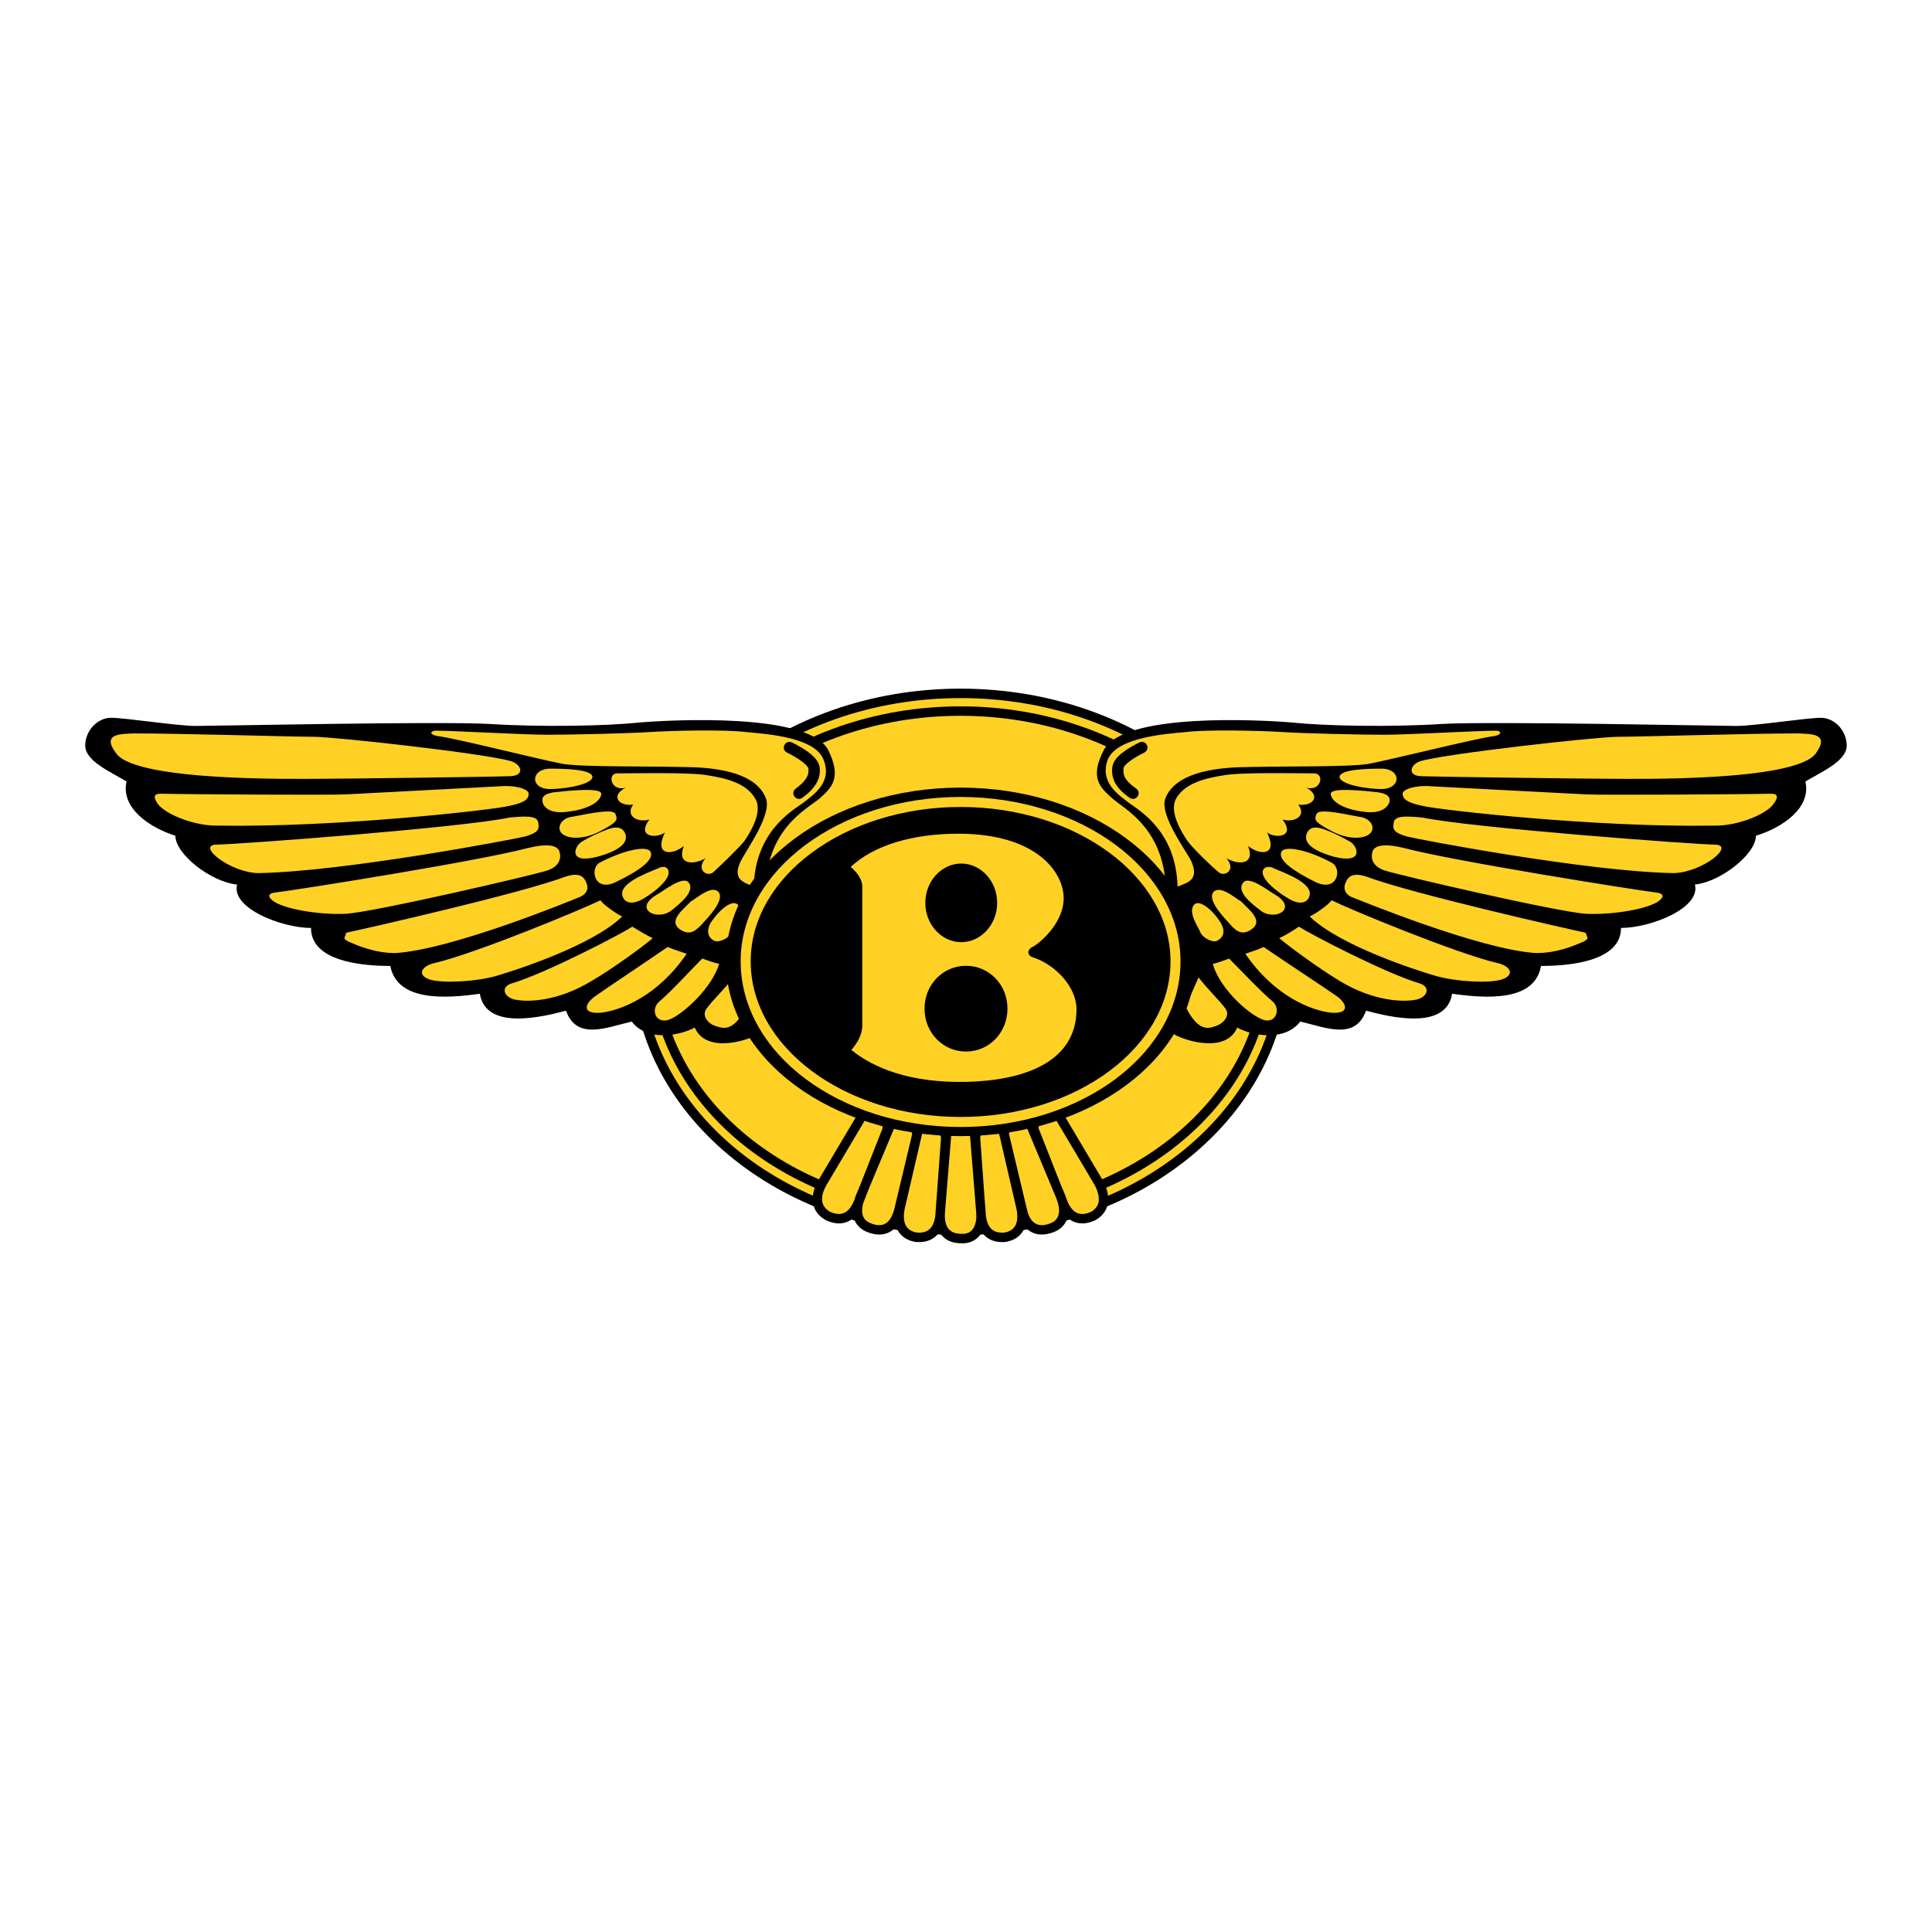 <svg width="36" height="36" viewBox="0 0 36 36" fill="none" xmlns="http://www.w3.org/2000/svg">
<path d="M22.216 21.525C21.112 22.445 19.586 23.014 17.898 23.014C16.211 23.014 14.685 22.445 13.581 21.525C12.47 20.601 11.784 19.322 11.784 17.91C11.784 16.505 12.47 15.233 13.581 14.313C14.685 13.398 16.211 12.832 17.898 12.832C19.586 12.832 21.112 13.398 22.216 14.313C23.327 15.233 24.013 16.505 24.013 17.91C24.013 19.322 23.327 20.601 22.216 21.525Z" fill="black"/>
<path d="M17.899 22.839C19.544 22.839 21.03 22.285 22.104 21.391C23.176 20.499 23.838 19.268 23.838 17.911C23.838 16.56 23.176 15.335 22.105 14.448C21.03 13.558 19.545 13.008 17.899 13.008C16.253 13.008 14.767 13.558 13.693 14.448C12.621 15.335 11.96 16.56 11.96 17.911C11.96 19.268 12.622 20.499 13.694 21.391C14.768 22.285 16.254 22.839 17.899 22.839Z" fill="#FFD124"/>
<path d="M17.899 22.511C19.452 22.511 20.861 21.994 21.881 21.157C22.894 20.326 23.522 19.178 23.522 17.912C23.522 16.657 22.893 15.515 21.878 14.686C20.858 13.854 19.451 13.338 17.899 13.338C16.342 13.338 14.936 13.853 13.918 14.684C12.903 15.512 12.276 16.655 12.276 17.912C12.276 19.18 12.902 20.328 13.915 21.16C14.933 21.995 16.341 22.511 17.899 22.511ZM21.992 21.292C20.942 22.154 19.494 22.687 17.899 22.687C16.299 22.687 14.852 22.155 13.804 21.295C12.751 20.431 12.101 19.235 12.101 17.912C12.101 16.601 12.753 15.409 13.808 14.548C14.856 13.693 16.301 13.162 17.899 13.162C19.492 13.162 20.939 13.694 21.988 14.55C23.043 15.412 23.697 16.602 23.697 17.912C23.697 19.233 23.045 20.428 21.992 21.292Z" fill="black"/>
<path d="M15.395 22.739C15.27 22.673 15.177 22.569 15.15 22.424C15.128 22.307 15.153 22.165 15.245 22L15.246 21.998L15.965 20.787C16.002 20.718 16.075 20.68 16.155 20.664C16.246 20.647 16.353 20.66 16.41 20.689C16.464 20.716 16.536 20.785 16.58 20.864C16.604 20.847 16.631 20.834 16.659 20.824C16.748 20.792 16.858 20.791 16.916 20.81H16.916C16.97 20.828 17.051 20.887 17.105 20.959C17.114 20.953 17.123 20.947 17.132 20.941C17.208 20.897 17.293 20.873 17.381 20.869L17.395 20.87C17.454 20.88 17.554 20.931 17.622 21.003L17.626 21.008C17.636 20.998 17.646 20.989 17.657 20.98V20.98C17.733 20.918 17.84 20.881 17.899 20.881C17.958 20.881 18.065 20.918 18.142 20.98V20.98C18.153 20.989 18.162 20.998 18.172 21.008L18.176 21.003C18.244 20.931 18.345 20.88 18.403 20.87V20.87V20.87V20.87C18.404 20.87 18.418 20.869 18.417 20.869C18.473 20.869 18.578 20.89 18.659 20.94C18.671 20.947 18.68 20.954 18.691 20.962C18.745 20.888 18.828 20.828 18.882 20.81H18.882C18.941 20.791 19.05 20.792 19.139 20.824C19.167 20.834 19.195 20.848 19.219 20.864C19.262 20.785 19.335 20.715 19.389 20.689H19.389C19.442 20.66 19.549 20.647 19.641 20.665C19.721 20.68 19.796 20.718 19.833 20.787L20.552 21.998L20.554 22.002C20.641 22.169 20.664 22.311 20.643 22.428C20.616 22.57 20.528 22.673 20.404 22.739L20.398 22.742C20.255 22.806 20.113 22.818 19.986 22.755C19.952 22.738 19.919 22.717 19.891 22.691C19.886 22.707 19.881 22.723 19.874 22.738C19.829 22.843 19.744 22.917 19.634 22.959V22.959C19.621 22.964 19.608 22.968 19.595 22.972V22.973C19.573 22.98 19.552 22.985 19.53 22.99C19.416 23.016 19.305 23.006 19.209 22.952C19.167 22.928 19.13 22.898 19.099 22.862C19.093 22.88 19.085 22.898 19.076 22.915C19.009 23.044 18.889 23.115 18.748 23.14L18.742 23.141C18.59 23.157 18.453 23.124 18.35 23.025C18.33 23.005 18.312 22.984 18.297 22.962C18.264 23.021 18.217 23.07 18.16 23.106C18.103 23.142 18.038 23.163 17.971 23.166C17.95 23.168 17.928 23.168 17.907 23.166C17.891 23.166 17.877 23.166 17.864 23.165H17.864C17.74 23.156 17.632 23.113 17.553 23.025C17.534 23.005 17.517 22.983 17.503 22.959C17.487 22.982 17.469 23.005 17.448 23.025C17.346 23.124 17.209 23.157 17.056 23.141L17.05 23.14C16.909 23.115 16.789 23.044 16.722 22.915C16.712 22.896 16.704 22.877 16.697 22.857C16.665 22.895 16.627 22.928 16.584 22.953C16.483 23.01 16.368 23.017 16.248 22.986C16.234 22.982 16.22 22.978 16.206 22.974C16.206 22.973 16.206 22.973 16.206 22.973H16.206C16.192 22.969 16.178 22.965 16.164 22.959C16.055 22.917 15.97 22.844 15.924 22.738C15.918 22.723 15.912 22.708 15.907 22.692C15.877 22.718 15.845 22.74 15.812 22.756C15.685 22.818 15.543 22.806 15.4 22.742C15.398 22.741 15.396 22.74 15.395 22.739Z" fill="black"/>
<path d="M15.92 22.358L15.92 22.356C15.928 22.329 15.937 22.303 15.947 22.277L15.948 22.274L16.031 22.076L16.44 21.038L16.442 21.034C16.451 21.013 16.444 20.983 16.429 20.954C16.404 20.903 16.361 20.86 16.331 20.845C16.303 20.831 16.243 20.825 16.188 20.836C16.156 20.842 16.128 20.853 16.12 20.869L16.117 20.874L15.398 22.085C15.328 22.211 15.307 22.313 15.322 22.392C15.337 22.476 15.394 22.539 15.471 22.582C15.568 22.625 15.659 22.635 15.736 22.597C15.806 22.563 15.869 22.487 15.92 22.358ZM16.194 22.14L16.086 22.415C16.086 22.416 16.085 22.417 16.085 22.418C16.056 22.524 16.058 22.607 16.085 22.669C16.11 22.728 16.161 22.77 16.226 22.795L16.227 22.796C16.235 22.799 16.246 22.802 16.256 22.805L16.259 22.807C16.27 22.81 16.281 22.814 16.292 22.817C16.369 22.836 16.44 22.833 16.498 22.8C16.558 22.766 16.61 22.696 16.648 22.583C16.654 22.564 16.66 22.546 16.665 22.528H16.664L16.993 21.151L16.995 21.144C17.001 21.126 16.99 21.099 16.972 21.073C16.939 21.025 16.891 20.986 16.861 20.977C16.833 20.967 16.772 20.97 16.718 20.989C16.688 21 16.662 21.015 16.656 21.034L16.654 21.041L16.194 22.14ZM19.767 22.077L19.85 22.274L19.851 22.277C19.861 22.304 19.87 22.331 19.879 22.358C19.929 22.487 19.992 22.564 20.062 22.598C20.139 22.635 20.23 22.625 20.326 22.582C20.402 22.541 20.456 22.479 20.471 22.397C20.485 22.317 20.466 22.213 20.399 22.084L19.681 20.875L19.678 20.869C19.67 20.854 19.641 20.843 19.608 20.837C19.551 20.826 19.494 20.829 19.473 20.842C19.473 20.842 19.467 20.845 19.467 20.845C19.437 20.86 19.395 20.904 19.369 20.954C19.354 20.984 19.347 21.014 19.356 21.034L19.358 21.038L19.767 22.077ZM18.349 22.37L18.366 22.579V22.58C18.367 22.598 18.368 22.614 18.368 22.631C18.381 22.76 18.419 22.847 18.472 22.899C18.532 22.957 18.619 22.976 18.718 22.967C18.808 22.951 18.881 22.909 18.921 22.834C18.958 22.762 18.969 22.658 18.938 22.515L18.623 21.153L18.622 21.15C18.617 21.126 18.596 21.106 18.569 21.089C18.525 21.063 18.475 21.048 18.425 21.044C18.394 21.052 18.343 21.082 18.304 21.123C18.279 21.149 18.262 21.177 18.265 21.2L18.265 21.203L18.349 22.37ZM17.43 22.631C17.431 22.613 17.431 22.596 17.433 22.58V22.579L17.449 22.371L17.534 21.203L17.534 21.2C17.537 21.177 17.519 21.149 17.495 21.123C17.456 21.082 17.405 21.052 17.374 21.044C17.321 21.048 17.269 21.064 17.223 21.09V21.091C17.198 21.106 17.179 21.123 17.177 21.142L17.176 21.153L16.86 22.515C16.83 22.658 16.84 22.762 16.878 22.834C16.917 22.909 16.991 22.951 17.08 22.967C17.18 22.976 17.266 22.957 17.326 22.899C17.38 22.846 17.418 22.759 17.43 22.631ZM16.206 22.973C16.206 22.973 16.206 22.973 16.206 22.973L16.206 22.973ZM16.206 22.973C16.206 22.973 16.206 22.973 16.206 22.973V22.973ZM19.195 21.102L19.195 21.102L19.195 21.102ZM19.195 21.102V21.102V21.102ZM19.688 22.34L19.145 21.04L19.142 21.034C19.136 21.015 19.111 21 19.081 20.989C19.027 20.97 18.966 20.967 18.938 20.976H18.937C18.908 20.986 18.859 21.025 18.826 21.073C18.809 21.099 18.797 21.125 18.803 21.144L18.806 21.151L19.134 22.528V22.53C19.14 22.554 19.146 22.579 19.154 22.603C19.188 22.704 19.237 22.767 19.295 22.799C19.351 22.831 19.419 22.836 19.492 22.82C19.506 22.817 19.522 22.812 19.54 22.806L19.543 22.805L19.688 22.34ZM19.543 22.805C19.552 22.802 19.562 22.799 19.572 22.795L19.572 22.795C19.638 22.77 19.688 22.728 19.713 22.669C19.741 22.604 19.743 22.517 19.71 22.405C19.703 22.384 19.696 22.362 19.688 22.341L19.688 22.34C19.688 22.341 19.688 22.341 19.688 22.341L19.543 22.805ZM18.192 22.693C18.193 22.663 18.193 22.629 18.19 22.593L18.077 21.19V21.184C18.077 21.161 18.057 21.137 18.032 21.116H18.031C17.985 21.079 17.928 21.057 17.899 21.057C17.871 21.057 17.813 21.079 17.767 21.116H17.767C17.741 21.137 17.722 21.161 17.722 21.184V21.19L17.608 22.593C17.607 22.612 17.606 22.632 17.606 22.651C17.606 22.771 17.634 22.854 17.683 22.907C17.729 22.958 17.797 22.984 17.877 22.989C17.89 22.99 17.902 22.991 17.912 22.991H17.917L18.192 22.693ZM17.917 22.991C17.93 22.992 17.944 22.992 17.958 22.991C18.019 22.987 18.074 22.963 18.113 22.918C18.157 22.87 18.185 22.796 18.192 22.693V22.693V22.693L17.917 22.991ZM16.604 21.102V21.102L16.603 21.102L16.604 21.102Z" fill="#FFD124"/>
<path fill-rule="evenodd" clip-rule="evenodd" d="M14.121 19.275C13.869 19.414 13.149 19.616 12.946 19.148C12.656 19.3 12.062 19.414 11.771 19.035C11.291 19.148 10.748 19.389 10.546 18.833C10.116 18.946 9.055 19.212 8.941 18.517C8.31 18.606 7.4 18.669 7.273 17.999C6.73 17.999 5.795 17.911 5.795 17.291C5.252 17.291 4.304 16.925 4.418 16.483C3.925 16.432 3.268 15.915 3.268 15.573C2.788 15.422 2.245 15.055 2.358 14.562C2.068 14.386 1.588 14.183 1.588 13.893C1.588 13.615 1.815 13.375 2.068 13.375C2.333 13.375 3.306 13.527 3.647 13.527C3.988 13.527 8.133 13.438 9.105 13.489C10.078 13.552 11.316 13.527 11.91 13.463C12.517 13.413 15.081 13.274 15.435 13.981C15.688 14.499 15.498 14.676 15.271 14.879C15.031 15.081 14.26 15.447 14.26 16.66C14.26 17.86 14.412 18.492 14.121 19.275Z" fill="black"/>
<path fill-rule="evenodd" clip-rule="evenodd" d="M2.498 13.666C3.382 13.666 5.442 13.729 5.846 13.729C6.25 13.729 9.08 14.045 9.523 14.184C9.725 14.247 9.775 14.449 9.523 14.462C9.283 14.475 6.364 14.512 5.935 14.512C5.505 14.512 2.561 14.563 2.17 14.045C1.879 13.666 2.245 13.678 2.498 13.666ZM13.742 16.85C13.603 16.748 13.338 17.039 13.237 17.203C13.149 17.38 13.212 17.481 13.313 17.532C13.414 17.57 13.591 17.469 13.629 17.38C13.666 17.279 13.881 16.989 13.742 16.85ZM13.666 18.214C13.477 18.454 13.287 18.631 13.174 18.783C13.06 18.922 13.199 19.073 13.312 19.111C13.439 19.149 13.654 19.276 13.906 18.758L13.666 18.214ZM12.87 16.799C12.744 16.938 12.441 17.153 12.668 17.317C12.87 17.456 12.984 17.317 13.085 17.216C13.174 17.115 13.515 16.774 13.388 16.622C13.262 16.483 12.984 16.736 12.87 16.799ZM12.214 16.686C11.797 16.951 12.264 17.178 12.529 16.951C12.668 16.837 12.959 16.61 12.833 16.445C12.719 16.306 12.34 16.622 12.214 16.686ZM12.264 16.18C12.062 16.269 11.43 16.483 11.632 16.761C11.746 16.888 11.948 16.774 12.024 16.723C12.113 16.673 12.555 16.37 12.441 16.193C12.403 16.13 12.302 16.155 12.264 16.18ZM11.165 16.079C10.988 16.193 11.076 16.635 11.481 16.433C11.898 16.231 12.188 16.029 12.125 15.877C12.062 15.738 11.595 15.851 11.165 16.079ZM11.342 15.447C11.165 15.511 10.975 15.599 10.836 15.687C10.697 15.776 10.584 16.104 11.127 15.965C11.683 15.814 11.708 15.624 11.632 15.498C11.557 15.371 11.38 15.435 11.342 15.447ZM10.659 15.22C10.521 15.233 10.394 15.346 10.432 15.473C10.483 15.624 10.811 15.675 11.165 15.498C11.531 15.308 11.506 15.271 11.468 15.169C11.43 15.068 11.051 15.144 10.659 15.22ZM10.306 14.765C10.091 14.803 10.091 14.891 10.116 14.967C10.141 15.043 10.255 15.182 10.622 15.119C11.001 15.068 11.203 14.917 11.203 14.79C11.203 14.664 10.533 14.74 10.306 14.765ZM10.255 14.323C9.876 14.323 9.864 14.727 10.293 14.702C10.634 14.69 11.039 14.601 11.039 14.475C11.026 14.335 10.533 14.323 10.255 14.323ZM11.481 14.411C11.784 14.411 12.883 14.386 13.199 14.449C13.515 14.5 13.907 14.588 14.071 14.879C14.222 15.119 13.982 15.511 13.868 15.675C13.742 15.826 13.414 16.142 13.287 16.256C13.174 16.345 12.959 16.205 13.149 15.991C12.908 16.13 12.605 16.104 12.744 15.763C12.529 15.94 12.176 15.953 12.39 15.511C12.252 15.624 11.847 15.611 12.1 15.271C11.885 15.334 11.645 15.207 11.797 14.993C11.531 15.03 11.367 14.828 11.658 14.677C11.392 14.752 11.316 14.437 11.481 14.411ZM8.107 13.615C8.486 13.615 9.737 13.691 10.205 13.691C10.659 13.691 11.721 13.666 12.1 13.641C12.491 13.615 13.502 13.59 13.906 13.641C14.311 13.678 15.195 13.742 15.347 14.159C15.511 14.575 15.17 14.803 14.955 14.967C14.74 15.119 14.071 15.511 14.045 16.521C13.881 16.445 13.629 16.407 13.805 16.041C13.906 15.839 14.386 15.182 14.273 14.879C14.159 14.575 13.793 14.335 12.946 14.297C12.1 14.272 10.912 14.297 10.495 14.235C10.078 14.159 8.486 13.754 8.158 13.716C8.006 13.691 8.006 13.628 8.107 13.615ZM13.085 17.861C12.858 18.088 12.517 18.467 12.277 18.669C12.113 18.821 12.226 19.111 12.504 18.985C12.769 18.859 13.262 18.404 13.401 17.962C13.294 17.934 13.189 17.9 13.085 17.861ZM12.441 17.646C12.075 17.898 11.241 18.454 11.102 18.555C10.912 18.682 10.811 18.896 11.19 18.871C11.557 18.833 12.252 18.568 12.795 17.772C12.719 17.747 12.529 17.684 12.441 17.646ZM11.784 17.267C11.569 17.406 10.167 18.139 9.523 18.328C9.308 18.404 9.409 18.606 9.624 18.631C9.838 18.669 10.382 18.669 11.026 18.277C11.418 18.05 11.986 17.633 12.163 17.481C12.075 17.444 11.885 17.33 11.784 17.267ZM11.19 16.774C10.862 16.938 8.853 17.772 8.082 17.949C7.867 18 7.754 18.164 8.006 18.252C8.272 18.328 8.865 18.29 9.232 18.189C9.586 18.088 11.039 17.621 11.594 17.077C11.481 17.027 11.215 16.837 11.19 16.774ZM6.452 17.38C6.806 17.305 9.712 16.648 10.546 16.332C10.786 16.256 10.874 16.332 10.912 16.42C10.963 16.509 10.975 16.635 10.811 16.711C10.659 16.774 8.423 17.696 7.362 17.759C6.983 17.759 6.667 17.62 6.49 17.545C6.377 17.481 6.427 17.481 6.452 17.38ZM5.1 16.635C5.606 16.572 8.941 16.041 9.838 15.801C10.205 15.713 10.369 15.751 10.419 15.852C10.457 15.953 10.457 16.13 10.205 16.218C9.94 16.307 6.996 16.989 6.452 17.027C5.909 17.052 5.265 16.926 5.088 16.787C4.924 16.66 5.1 16.635 5.1 16.635ZM4.027 15.738C4.393 15.738 8.613 15.422 9.497 15.233C9.8 15.207 10.002 15.195 10.028 15.321C10.053 15.447 10.04 15.511 9.788 15.586C9.523 15.649 6.389 16.243 4.81 16.269C4.279 16.256 3.66 15.751 4.027 15.738ZM3.029 14.79C3.546 14.803 6.124 14.816 6.427 14.803C6.718 14.79 9.055 14.664 9.32 14.651C9.598 14.626 9.851 14.702 9.851 14.79C9.851 14.879 9.8 14.954 9.484 15.018C9.169 15.093 6.263 15.422 4.064 15.384C3.647 15.397 3.091 15.182 2.94 14.98C2.801 14.778 2.953 14.79 3.029 14.79ZM14.668 14.025C14.537 13.96 14.631 13.772 14.762 13.837C14.868 13.89 14.982 13.954 15.073 14.023C15.177 14.102 15.255 14.192 15.273 14.292L15.275 14.302C15.283 14.396 15.271 14.487 15.218 14.584C15.17 14.674 15.088 14.764 14.954 14.863C14.836 14.949 14.712 14.78 14.83 14.693C14.936 14.615 14.999 14.547 15.033 14.485C15.062 14.431 15.069 14.378 15.065 14.321C15.053 14.283 15.007 14.238 14.945 14.191C14.866 14.13 14.764 14.073 14.668 14.025Z" fill="#FFD124"/>
<path fill-rule="evenodd" clip-rule="evenodd" d="M21.879 19.275C22.132 19.414 22.852 19.616 23.054 19.148C23.332 19.3 23.938 19.414 24.229 19.035C24.709 19.148 25.252 19.389 25.454 18.833C25.884 18.946 26.945 19.212 27.058 18.517C27.69 18.606 28.6 18.669 28.714 17.999C29.257 17.999 30.205 17.911 30.205 17.291C30.748 17.291 31.695 16.925 31.582 16.483C32.062 16.432 32.719 15.915 32.719 15.573C33.211 15.422 33.755 15.055 33.641 14.562C33.931 14.386 34.411 14.183 34.411 13.893C34.411 13.615 34.184 13.375 33.931 13.375C33.666 13.375 32.693 13.527 32.352 13.527C32.011 13.527 27.854 13.438 26.882 13.489C25.909 13.552 24.683 13.527 24.077 13.463C23.483 13.413 20.918 13.274 20.565 13.981C20.299 14.499 20.501 14.676 20.729 14.879C20.956 15.081 21.727 15.447 21.727 16.66C21.727 17.86 21.588 18.492 21.879 19.275Z" fill="black"/>
<path fill-rule="evenodd" clip-rule="evenodd" d="M33.502 13.666C32.605 13.666 30.546 13.729 30.154 13.729C29.75 13.729 26.919 14.045 26.465 14.184C26.275 14.247 26.224 14.449 26.465 14.462C26.717 14.475 29.636 14.512 30.065 14.512C30.495 14.512 33.426 14.563 33.83 14.045C34.108 13.666 33.754 13.678 33.502 13.666ZM22.258 16.85C22.384 16.748 22.662 17.039 22.75 17.203C22.851 17.38 22.776 17.481 22.674 17.532C22.586 17.57 22.409 17.469 22.371 17.38C22.333 17.279 22.119 16.989 22.258 16.85ZM22.333 18.214C22.523 18.454 22.712 18.631 22.826 18.783C22.94 18.922 22.788 19.073 22.674 19.111C22.561 19.149 22.346 19.276 22.093 18.758L22.333 18.214ZM23.129 16.799C23.256 16.938 23.559 17.153 23.319 17.317C23.129 17.456 23.003 17.317 22.915 17.216C22.826 17.115 22.485 16.774 22.611 16.622C22.738 16.483 23.015 16.736 23.129 16.799ZM23.786 16.686C24.19 16.951 23.723 17.178 23.47 16.951C23.319 16.837 23.028 16.61 23.167 16.445C23.281 16.306 23.66 16.622 23.786 16.686ZM23.736 16.18C23.938 16.269 24.57 16.483 24.367 16.761C24.254 16.888 24.052 16.774 23.976 16.723C23.887 16.673 23.432 16.37 23.546 16.193C23.597 16.13 23.698 16.155 23.736 16.18ZM24.822 16.079C25.012 16.193 24.923 16.635 24.506 16.433C24.102 16.231 23.811 16.029 23.875 15.877C23.938 15.738 24.405 15.851 24.822 16.079ZM24.658 15.447C24.835 15.511 25.012 15.599 25.163 15.687C25.302 15.776 25.416 16.104 24.86 15.965C24.317 15.814 24.291 15.624 24.367 15.498C24.443 15.371 24.607 15.435 24.658 15.447ZM25.327 15.22C25.479 15.233 25.605 15.346 25.567 15.473C25.517 15.624 25.188 15.675 24.835 15.498C24.468 15.308 24.493 15.271 24.531 15.169C24.57 15.068 24.936 15.144 25.327 15.22ZM25.694 14.765C25.908 14.803 25.908 14.891 25.883 14.967C25.845 15.043 25.732 15.182 25.366 15.119C24.999 15.068 24.797 14.917 24.797 14.79C24.797 14.664 25.466 14.74 25.694 14.765ZM25.744 14.323C26.123 14.323 26.123 14.727 25.694 14.702C25.365 14.69 24.961 14.601 24.961 14.475C24.974 14.335 25.466 14.323 25.744 14.323ZM24.506 14.411C24.203 14.411 23.104 14.386 22.788 14.449C22.472 14.5 22.081 14.588 21.916 14.879C21.777 15.119 22.017 15.511 22.131 15.675C22.245 15.826 22.573 16.142 22.712 16.256C22.826 16.345 23.041 16.205 22.851 15.991C23.091 16.13 23.394 16.104 23.255 15.763C23.47 15.94 23.824 15.953 23.609 15.511C23.748 15.624 24.152 15.611 23.9 15.271C24.114 15.334 24.355 15.207 24.191 14.993C24.468 15.03 24.62 14.828 24.342 14.677C24.607 14.752 24.683 14.437 24.506 14.411ZM27.892 13.615C27.513 13.615 26.25 13.691 25.795 13.691C25.34 13.691 24.279 13.666 23.9 13.641C23.508 13.615 22.497 13.59 22.093 13.641C21.689 13.678 20.805 13.742 20.64 14.159C20.489 14.575 20.83 14.803 21.045 14.967C21.259 15.119 21.916 15.511 21.942 16.521C22.119 16.445 22.358 16.407 22.195 16.041C22.093 15.839 21.601 15.182 21.714 14.879C21.828 14.575 22.207 14.335 23.054 14.297C23.9 14.272 25.088 14.297 25.492 14.235C25.909 14.159 27.513 13.754 27.842 13.716C27.981 13.691 27.981 13.628 27.892 13.615ZM22.902 17.861C23.129 18.088 23.483 18.467 23.723 18.669C23.875 18.821 23.761 19.111 23.495 18.985C23.218 18.859 22.725 18.404 22.598 17.962C22.702 17.935 22.803 17.902 22.902 17.861ZM23.546 17.646C23.912 17.898 24.759 18.454 24.898 18.555C25.087 18.682 25.176 18.896 24.809 18.871C24.443 18.833 23.748 18.568 23.205 17.772C23.281 17.747 23.47 17.684 23.546 17.646ZM24.203 17.267C24.418 17.406 25.82 18.139 26.465 18.328C26.679 18.404 26.578 18.606 26.363 18.631C26.161 18.669 25.605 18.669 24.961 18.277C24.582 18.05 24.014 17.633 23.837 17.481C23.925 17.444 24.114 17.33 24.203 17.267ZM24.809 16.774C25.138 16.938 27.147 17.772 27.918 17.949C28.132 18 28.246 18.164 27.981 18.252C27.728 18.328 27.134 18.29 26.768 18.189C26.414 18.088 24.961 17.621 24.405 17.077C24.519 17.027 24.784 16.837 24.809 16.774ZM29.547 17.38C29.194 17.305 26.288 16.648 25.454 16.332C25.214 16.256 25.125 16.332 25.087 16.42C25.037 16.509 25.024 16.635 25.176 16.711C25.34 16.774 27.576 17.696 28.625 17.759C29.017 17.759 29.333 17.62 29.51 17.545C29.623 17.481 29.573 17.481 29.547 17.38ZM30.887 16.635C30.394 16.572 27.058 16.041 26.161 15.801C25.795 15.713 25.631 15.751 25.58 15.852C25.542 15.953 25.542 16.13 25.795 16.218C26.06 16.307 29.004 16.989 29.547 17.027C30.091 17.052 30.735 16.926 30.912 16.787C31.076 16.66 30.887 16.635 30.887 16.635ZM31.96 15.738C31.607 15.738 27.387 15.422 26.502 15.233C26.199 15.207 25.997 15.195 25.972 15.321C25.946 15.447 25.959 15.511 26.212 15.586C26.465 15.649 29.598 16.243 31.189 16.269C31.721 16.256 32.339 15.751 31.96 15.738ZM32.971 14.79C32.453 14.803 29.876 14.816 29.573 14.803C29.27 14.79 26.945 14.664 26.667 14.651C26.401 14.626 26.136 14.702 26.136 14.79C26.136 14.879 26.199 14.954 26.515 15.018C26.831 15.093 29.737 15.422 31.935 15.384C32.352 15.397 32.908 15.182 33.047 14.98C33.199 14.778 33.034 14.79 32.971 14.79ZM21.225 13.837C21.356 13.772 21.45 13.96 21.319 14.025C21.222 14.074 21.12 14.13 21.044 14.19C20.982 14.238 20.938 14.283 20.934 14.319H20.935C20.93 14.377 20.934 14.432 20.962 14.486C20.994 14.547 21.056 14.613 21.168 14.691C21.288 14.775 21.167 14.948 21.047 14.864C20.906 14.765 20.823 14.673 20.776 14.583C20.725 14.486 20.717 14.395 20.724 14.302L20.726 14.301C20.735 14.198 20.81 14.105 20.916 14.024C21.006 13.953 21.119 13.89 21.225 13.837Z" fill="#FFD124"/>
<path fill-rule="evenodd" clip-rule="evenodd" d="M17.899 21.17C20.312 21.17 22.27 19.717 22.27 17.91C22.27 16.129 20.312 14.676 17.899 14.676C15.486 14.676 13.527 16.129 13.527 17.91C13.527 19.717 15.486 21.17 17.899 21.17Z" fill="black"/>
<path d="M17.899 20.813C18.984 20.813 19.966 20.485 20.676 19.954C21.377 19.43 21.811 18.708 21.811 17.912C21.811 17.127 21.375 16.41 20.672 15.889C19.963 15.363 18.983 15.037 17.899 15.037C16.816 15.037 15.835 15.363 15.126 15.889C14.423 16.41 13.988 17.127 13.988 17.912C13.988 18.708 14.422 19.43 15.123 19.954C15.832 20.485 16.814 20.813 17.899 20.813ZM20.787 20.105C20.047 20.658 19.026 21 17.899 21C16.773 21 15.752 20.658 15.011 20.105C14.263 19.545 13.801 18.77 13.801 17.912C13.801 17.065 14.265 16.295 15.015 15.739C15.755 15.191 16.775 14.85 17.899 14.85C19.023 14.85 20.043 15.191 20.783 15.739C21.534 16.296 21.997 17.065 21.997 17.912C21.998 18.77 21.535 19.545 20.787 20.105Z" fill="#FFD124"/>
<path fill-rule="evenodd" clip-rule="evenodd" d="M19.82 16.735C19.82 16.255 19.314 15.535 17.861 15.535C17.002 15.535 16.282 15.75 15.852 16.154C15.954 16.243 16.067 16.369 16.067 16.52V19.136C16.055 19.3 15.979 19.426 15.865 19.565C16.269 19.894 16.951 20.184 18.013 20.159C19.074 20.134 20.059 19.793 20.059 18.807C20.059 18.39 19.668 17.973 19.238 17.835C19.125 17.797 19.15 17.683 19.238 17.645C19.327 17.607 19.82 17.228 19.82 16.735ZM18 19.594C18.432 19.594 18.773 19.24 18.773 18.795C18.773 18.349 18.432 17.996 18 17.996C17.568 17.996 17.227 18.35 17.227 18.795C17.227 19.24 17.568 19.594 18 19.594ZM17.912 17.556C18.278 17.556 18.581 17.228 18.581 16.824C18.581 16.419 18.278 16.091 17.912 16.091C17.545 16.091 17.242 16.419 17.242 16.824C17.242 17.228 17.545 17.556 17.912 17.556Z" fill="#FFD124"/>
</svg>
